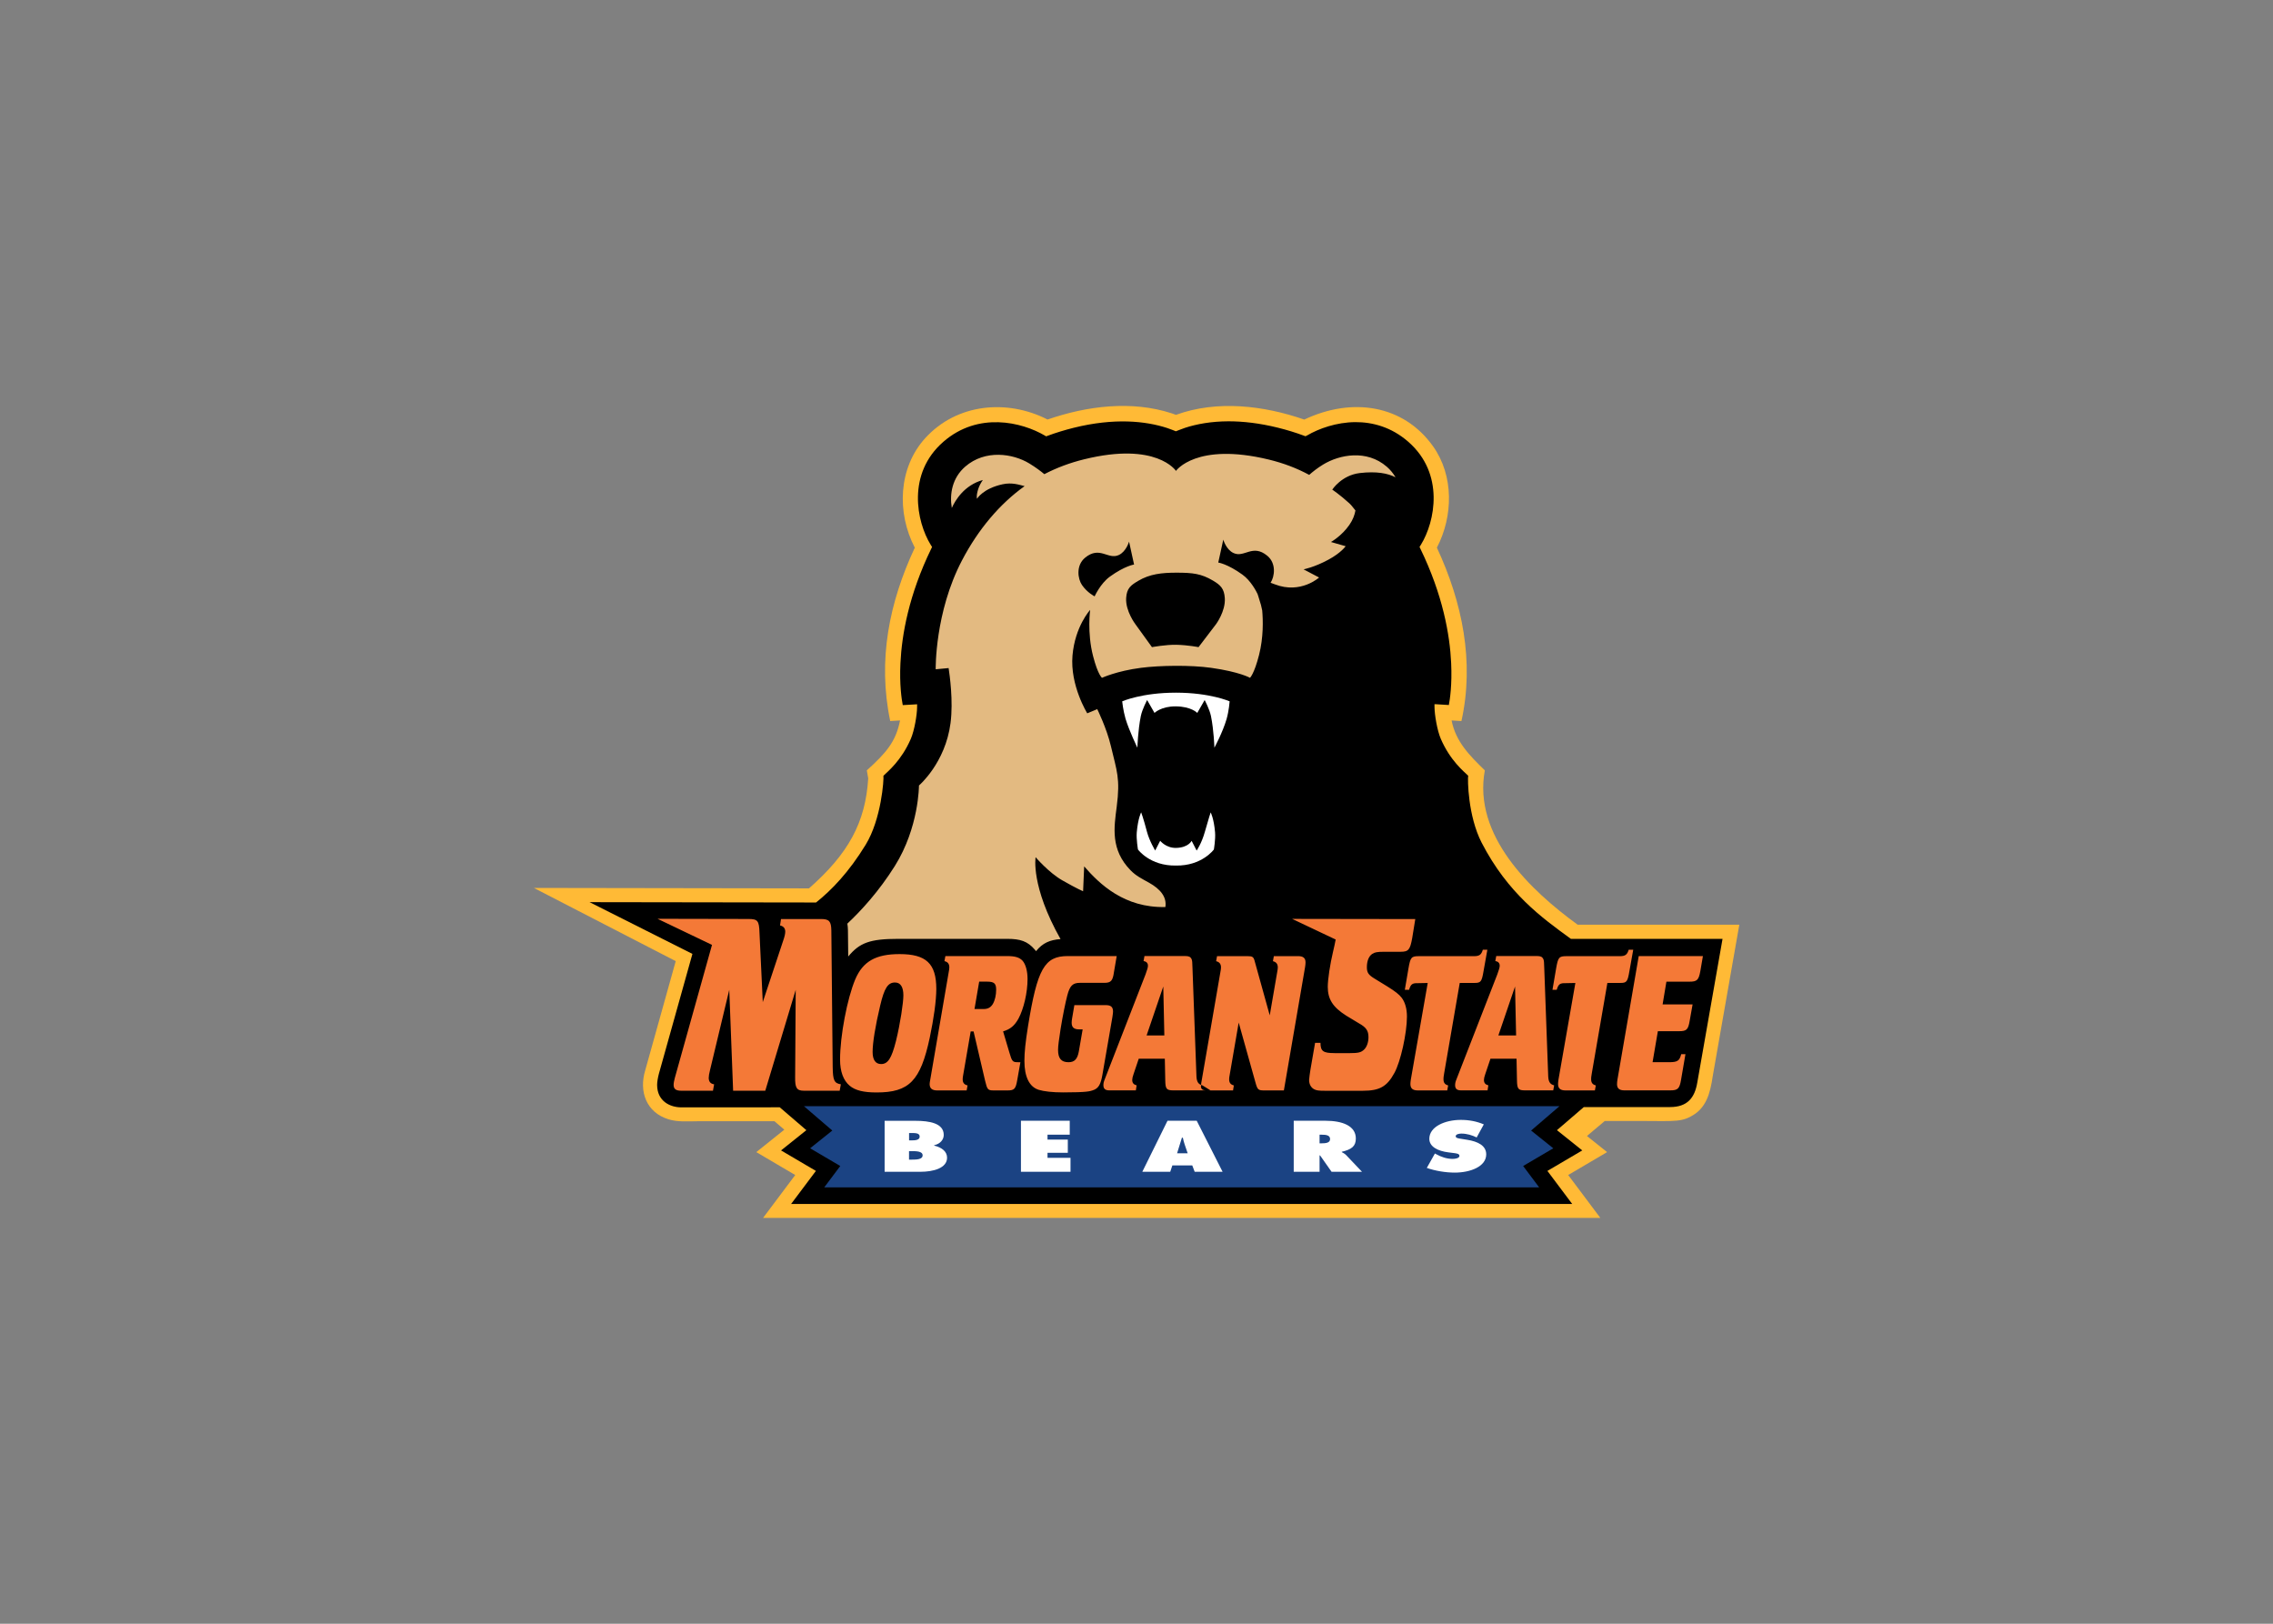 <svg clip-rule="evenodd" fill-rule="evenodd" stroke-linejoin="round" stroke-miterlimit="1.414" viewBox="0 0 560 400" xmlns="http://www.w3.org/2000/svg"><rect x="0" y="0" width="560" height="400" fill="#808080" stroke="none"/><g transform="matrix(1.188 0 0 1.188 131.411 99.913)"><g fill-rule="nonzero"><path d="m216.57 107.65c-9.83-7.14-21.74-18.49-19.26-32.01-3.11-3.03-6.02-5.9-6.89-10.35l2.04.13c2.72-12.29.2-24.59-5.09-35.96 3.39-6.5 3.55-14.91-.79-21.01-6.15-8.65-16.81-10.24-26.71-5.55-8.44-2.92-18.06-4.08-26.61-.98-.32-.12-.65-.24-.87-.31-8.35-2.72-17.6-1.54-25.76 1.28-8.4-4.29-18.82-3.32-25.35 3.84-5.62 6.17-5.95 15.51-2.18 22.73-5.3 11.36-7.74 23.28-5.1 35.95l2.04-.12c-.87 4.45-2.92 6.75-6.89 10.35l.29 1.67c-.57 9.18-4.14 15.64-12.28 22.8l-57.06-.09 29.42 15.18-6.32 22.62c-1.35 4.43.22 8.76 4.83 10.18 1.91.59 4 .41 5.98.4h15.99l2.04 1.75-5.81 4.65 8.07 4.75-6.67 8.9h173.64l-6.67-8.9 8.07-4.75-4.18-3.34 3.69-3.11h4.97c8.38-.06 10.5.36 12.81-.91 3.3-1.66 4.1-4.9 4.62-8.41.66-3.75 1.32-7.49 1.97-11.24 1.18-6.72 2.36-13.43 3.54-20.15h-33.52z" fill="#ffba36"/><path d="m135.12 4.62c2.42-.79 5.44-1.35 9.04-1.36 3.01 0 6.42.38 10.22 1.32 1.91.47 3.72 1.03 5.44 1.67l.29.11.33-.16c2.48-1.45 6.09-2.73 9.98-2.77 3.64-.02 7.53 1.04 10.99 4.05 7.63 6.63 5.58 16.61 2.65 21.37l-.29.46.16.33c4.68 9.63 6.13 17.9 6.4 23.75.21 4.46-.25 7.52-.48 8.7l-2.61-.16h-.37l.01.71c.02 1.46.54 4.7 1.3 6.46 1.96 4.53 4.79 6.78 5.68 7.65-.13.7-.07 8.32 2.79 13.88 5.43 10.51 12.48 15.57 18.51 19.95h31.45l-5.24 29.81c-.53 3.13-2.03 5.07-5.65 5.07h-17.88l-5.57 4.79 5.25 4.2-7.23 4.25 5.14 6.85h-161.98l5.14-6.85-7.23-4.25 5.25-4.2-5.52-4.74-20.42.01c-2.26 0-5.01-1.23-5.01-4.67 0-.6.16-1.5.36-2.27l6.96-24.88-21.33-10.73 46.97.07c3.31-2.65 6.79-6.28 10.28-11.96 3.27-5.33 3.81-13.62 3.69-14.32.89-.87 3.72-3.12 5.68-7.65.76-1.76 1.29-5.01 1.3-6.46l.01-.71-2.98.17c-.23-1.17-.7-4.23-.48-8.71.28-5.85 1.72-14.12 6.4-23.75l.16-.33-.29-.46c-2.93-4.76-4.99-14.74 2.65-21.37 7.2-6.25 16.22-4.09 21.03-1.27l.27.16.29-.11c1.72-.64 3.53-1.19 5.44-1.67 8.43-2.09 14.87-1.4 19.33.04.57.18 1.84.69 1.84.69s1.31-.52 1.88-.71z"/><path d="m176.97 12.67c-4.15-3.6-9.79-2.52-13.2-.44-1.2.73-2.18 1.52-2.88 2.14-2.55-1.38-5.34-2.44-8.39-3.18-15.07-3.64-19.24 2.35-19.24 2.35s-4-6.11-19.05-2.4c-2.94.72-5.69 1.75-8.25 3.08-.67-.56-1.72-1.37-3.1-2.21-3.41-2.08-9.17-2.95-13.31.65-2.69 2.34-3.27 5.66-2.78 8.57.71-1.58 2.57-4.72 6.44-5.8-.39.57-.73 1.18-.94 1.81-.49 1.49-.27 2.08-.27 2.08s1.23-2.12 5.29-3c2.02-.44 3.49.13 4.58.38-5.13 3.67-9.59 8.91-12.98 15.39-5.67 10.8-5.46 22.59-5.46 22.59l2.68-.25c.22 1.47.99 6.81.4 11.39-1.07 8.3-6.55 12.96-6.55 12.96s.02 8.68-5.01 16.7c-3.3 5.25-6.94 9.22-9.84 11.94.07.43.11.88.12 1.35l.06 5.47c2.35-2.84 4.46-3.66 10.38-3.66h22.59c2.71 0 4.22.48 5.72 2.23.09.1.18.21.26.32 1.38-1.71 2.88-2.34 5.08-2.5-6.22-11.02-5.17-16.98-5.17-16.98s2.73 3.19 5.51 4.78c3.21 1.83 4.34 2.28 4.34 2.28l.22-5.16c3.21 3.69 8.32 8.63 16.84 8.43.33-2.08-1.04-3.73-3.38-5.04-1.56-.87-2.66-1.39-3.82-2.56-4.21-4.3-3.45-8.89-2.89-13.2.76-5.89.03-7.34-1.2-12.55-.87-3.71-2.84-7.69-2.84-7.69l-2.07.87s-3.6-5.78-3.06-12c.53-6.05 3.66-9.44 3.66-9.44s-.65 4.69.6 9.55c1.02 3.96 1.86 4.53 1.86 4.53s3.06-1.42 8.07-2.07c3.9-.51 10.31-.6 14.57 0 5.94.84 8.05 2.07 8.05 2.07s.87-.78 1.88-4.75c.93-3.65.83-7.21.65-9.23l-.26-1.14-.55-1.8-.16-.48c-.24-.5-1.38-2.74-3.12-3.99-3.12-2.25-5.02-2.51-5.02-2.51l1.04-4.75s.58 2.07 2.13 2.78c2.24 1.04 3.93-1.96 6.98.55 1.93 1.58 1.54 4.33.7 5.61.29.11.59.22.89.33 5.35 2.07 9.17-1.42 9.17-1.42l-3.22-1.69s2.26-.43 5.18-2.02c2.62-1.42 3.55-2.78 3.55-2.78l-3.05-.87s2.24-1.26 3.82-3.55c.75-1.09 1.09-2.07 1.26-2.99-.52-.59-.76-1.03-1.26-1.48-2-1.82-3.55-2.84-3.55-2.84s1.93-3 5.73-3.44c3.43-.4 5.78.05 7.39.88-.47-.8-1.06-1.54-1.82-2.2zm-60.58 26.89s-1.53-.76-2.62-2.35c-.87-1.26-1.3-4.07.65-5.67 3.05-2.51 4.75.49 6.98-.55 1.55-.72 2.13-2.78 2.13-2.78l1.04 4.75s-1.9.26-5.02 2.51c-1.96 1.42-3.16 4.09-3.16 4.09zm27 .38c.17 2.72-1.83 5.4-1.83 5.4l-3.62 4.75s-2.18-.43-4.58-.49c-2.18-.05-5.08.49-5.08.49l-3.43-4.75s-2.09-2.74-1.92-5.45c.13-2.01.94-2.62 2.51-3.55 2.4-1.42 4.87-1.69 7.96-1.69 3.38 0 5.13.22 7.53 1.64 1.57.93 2.33 1.65 2.46 3.65z" fill="#e3ba81"/><path d="m122.11 61.33s4.04-1.8 11.14-1.8c7.08 0 11.14 1.8 11.14 1.8s-.14 1.96-.63 3.66c-.8 2.76-2.53 5.95-2.53 5.95s-.11-3.6-.71-6.55c-.29-1.42-1.31-3.33-1.31-3.33l-1.53 2.67s-1.24-1.33-4.45-1.36c-3.04-.03-4.42 1.36-4.42 1.36l-1.53-2.67s-1.02 1.9-1.31 3.33c-.6 2.95-.71 6.55-.71 6.55s-1.67-3.42-2.46-6c-.52-1.81-.69-3.61-.69-3.61zm7.88 28.91-1.04 2.02s-1.19-1.96-1.7-3.87c-.76-2.89-1.21-4.04-1.21-4.04s-.65 1.2-.91 4.15c-.12 1.41.25 3.55.25 3.55s2.46 3.42 7.87 3.33c5.4.09 7.87-3.33 7.87-3.33s.37-2.13.25-3.54c-.25-2.95-.91-4.15-.91-4.15s-.4 1.16-1.21 4.04c-.67 2.4-1.7 3.87-1.7 3.87l-1.04-2.02s-.67 1.42-3.23 1.47c-2.11.04-3.29-1.48-3.29-1.48z" fill="#fff"/><path d="m44.6 106.46c1.93 0 2.21.37 2.29 2.83l.68 14.41 4.22-12.7c.32-.91.44-1.49.44-1.92 0-.69-.36-1.12-1.08-1.28l.2-1.33h8.31c1.69 0 2.09.48 2.13 2.35l.28 28.34c.04 2.77.32 3.36 1.69 3.58l-.24 1.33h-7.43c-1.49 0-1.85-.59-1.81-2.88l.12-18.04-6.31 20.92h-6.67l-.8-20.92-3.98 16.6c-.2.75-.28 1.33-.28 1.66 0 .75.36 1.23 1.12 1.33l-.24 1.33h-6.59c-1.12 0-1.57-.37-1.57-1.23 0-.37.12-.91.24-1.39l7.72-27.62-11.3-5.41zm121.52 27.81c-2.29 0-2.89-.37-2.89-2.13h-1.12l-.96 5.55c-.08.53-.28 1.82-.28 2.14 0 .96.44 1.65 1.13 1.98.44.21.92.27 2.09.27h7.95c3.41 0 4.98-.85 6.51-3.68 1.29-2.3 2.61-8.27 2.61-11.69 0-1.6-.36-2.94-1.08-3.9-.52-.69-1.33-1.33-2.97-2.35l-2.61-1.6c-1.33-.8-1.65-1.28-1.65-2.4 0-1.28.4-2.3 1.13-2.77.48-.32 1-.43 2.45-.43h3.41c1.65 0 1.97-.43 2.41-2.83l.64-3.95-25.54-.04 9.03 4.28c-.14.73-.34 1.7-.56 2.59-.6 2.51-1.08 5.71-1.08 7.21 0 2.56 1.04 4.22 3.82 5.98l2.65 1.6c1.53.85 1.97 1.55 1.97 2.88 0 1.07-.36 2.08-.96 2.61s-1.08.69-3.05.69h-3.05zm-94.2-9.85c-1.01 4.22-1.57 7.73-1.57 9.61 0 1.63.6 2.51 1.76 2.51 1.41 0 2.17-1.17 3.08-4.76.91-3.68 1.54-8.02 1.54-9.48 0-1.75-.6-2.67-1.73-2.67-1.48-.01-2.23 1.16-3.08 4.79zm10.28 6.65c-1.92 8.98-4.27 11.36-11.03 11.36-2.7 0-4.4-.42-5.56-1.38-1.32-1.09-2.01-2.97-2.01-5.43 0-4.93 1.48-12.66 3.14-16.62 1.6-3.76 4.27-5.26 9.21-5.26 5.5 0 7.61 1.96 7.61 7.23-.01 2.49-.52 6.09-1.36 10.1zm13.08-6.98c.44-.75.69-1.84.69-2.97 0-1.29-.41-1.67-1.89-1.67h-1.63l-.97 5.68h1.89c.9 0 1.47-.33 1.91-1.04zm-9.18-6.43c.13-.71.16-.92.16-1.17 0-.71-.31-1.13-1.01-1.29l.19-1.05h12.82c1.67 0 2.55.29 3.18.96.66.75 1.04 2.17 1.04 3.8 0 2.84-.79 6.18-1.89 8.23-.82 1.46-1.67 2.17-3.18 2.63l1.29 4.34c.57 1.92.66 2.05 1.82 2.05h.48l-.66 3.72c-.31 1.8-.6 2.13-1.98 2.13h-2.92c-1.19 0-1.32-.17-1.76-2l-2.39-10.23h-.6l-1.57 9.11c-.06.33-.09.58-.09.79 0 .75.31 1.13 1.01 1.29l-.19 1.04h-6.1c-1.07 0-1.57-.42-1.57-1.34 0-.21.06-.54.13-.92zm27.09 11.69h.72l-.79 4.55c-.28 1.59-.88 2.26-2.14 2.26-1.51 0-2.17-.79-2.17-2.55 0-.79.16-2 .53-4.39.44-2.71 1.01-5.51 1.38-6.89.53-2.05 1.13-2.63 2.64-2.63h5.06c1.35 0 1.73-.42 1.98-2.21l.57-3.34h-10.15c-4.84 0-6.32 2.67-8.24 14.54-.53 3.3-.75 5.43-.75 7.18 0 3.3 1.01 5.39 2.95 6.01 1.07.33 2.86.54 5.09.54 5.03 0 5.56-.25 6.1-.42 1.26-.38 1.7-1.29 2.04-3.26l2.07-11.95c.09-.67.13-.88.13-1.13 0-.96-.44-1.34-1.54-1.34h-6.48l-.47 2.76c-.06.29-.09.67-.09.92.01.94.49 1.35 1.56 1.35zm17.66 1.26-.22-10.15-3.46 10.15zm-3.9-12.66c.35-.96.5-1.46.5-1.8 0-.54-.31-.88-.91-.96l.19-1.05h8.42c.79 0 1.13.17 1.35.63.13.33.16.63.19 1.96l.82 22.39c.06 1.13.41 1.63 1.23 1.84l1.68 1.04h-7.68c-1.45 0-1.67-.29-1.7-2.09l-.09-4.47h-5.41l-1.1 3.26c-.16.46-.25.84-.25 1.13 0 .63.28.96.91 1.13l-.16 1.04h-5.5c-.85 0-1.23-.33-1.23-1.09 0-.33.06-.67.25-1.13zm11.68 21.8c-.06.29-.19 1.1-.19 1.35 0 .88.56.91 1.63.91h5.03l.16-1.04c-.66-.17-.97-.54-.97-1.29 0-.25.03-.46.16-1.17l1.82-10.57 3.46 12.36c.44 1.59.57 1.71 1.89 1.71h4.02l4.4-25.6c.06-.33.09-.71.09-.96 0-.88-.47-1.29-1.54-1.29h-5.03l-.19 1.05c.69.17 1.01.58 1.01 1.29 0 .25-.03.46-.16 1.17l-1.51 8.77-3.11-11.19c-.25-.96-.44-1.09-1.63-1.09h-6.19l-.19 1.05c.69.17 1.01.58 1.01 1.29 0 .25-.03.46-.16 1.17zm43.34 0c-.06.38-.09.71-.09.92 0 .92.47 1.34 1.54 1.34h6.1l.19-1.04c-.66-.17-.97-.54-.97-1.29 0-.25 0-.46.13-1.17l3.24-18.79h3.02c1.35 0 1.54-.21 1.92-2.46l.79-4.43h-.94c-.31 1.04-.72 1.34-1.82 1.34h-11.41c-1.6 0-1.79.21-2.2 2.59l-.75 4.39h.88c.35-1.17.66-1.42 1.89-1.38l1.98-.04zm21.83-9.14-.22-10.15-3.46 10.15zm-3.9-12.66c.35-.96.5-1.46.5-1.8 0-.54-.31-.88-.91-.96l.19-1.05h8.42c.79 0 1.13.17 1.35.63.13.33.16.63.19 1.96l.82 22.39c.06 1.13.41 1.63 1.23 1.84l-.19 1.04h-5.82c-1.45 0-1.67-.29-1.7-2.09l-.09-4.47h-5.41l-1.1 3.26c-.16.46-.25.84-.25 1.13 0 .63.28.96.91 1.13l-.16 1.04h-5.5c-.85 0-1.23-.33-1.23-1.09 0-.33.06-.67.25-1.13zm12.69 21.8c-.06.38-.09.71-.09.92 0 .92.47 1.34 1.54 1.34h6.1l.19-1.04c-.66-.17-.97-.54-.97-1.29 0-.25 0-.46.13-1.17l3.24-18.79h2.65c1.35 0 1.54-.21 1.92-2.46l.79-4.43h-.94c-.31 1.04-.72 1.34-1.82 1.34h-11.04c-1.6 0-1.79.21-2.2 2.59l-.75 4.39h.88c.35-1.17.66-1.42 1.89-1.38l1.98-.04zm12.23 0c-.06.33-.09.71-.09.96 0 .88.47 1.29 1.54 1.29h9.48c1.57 0 1.95-.33 2.26-2.21l.91-5.3h-.88c-.35 1.38-.75 1.67-2.55 1.67h-3.39l1.1-6.43h4.37c1.57 0 1.92-.29 2.23-2.17l.6-3.38h-6.22l.79-4.72h4.78c1.57 0 1.92-.33 2.26-2.21l.53-3.09h-13.31z" fill="#f47937"/></g><path d="m60.32 162.11 3.32-4.43-6.25-3.67 4.6-3.68-5.88-5.05h156.68l-5.88 5.05 4.6 3.68-6.25 3.67 3.32 4.43z" fill="#1b4383"/><path d="m77.91 154.6h.54c.88 0 2.27-.01 2.27.87 0 .87-1.3.89-2.2.89h-.62v-1.76zm0-2.23v-1.52h.38c.8 0 1.82-.06 1.82.73 0 .73-.9.79-1.7.79zm-5.07 6.51h7.44c2.63 0 5.51-.74 5.51-2.92 0-1.26-1.04-2.11-2.67-2.51v-.08c1.32-.29 1.98-1.21 1.98-2.13 0-2.44-2.97-2.93-5.89-2.93h-6.37zm28.27 0h10.28v-2.89h-4.77v-1.04h4.21v-2.75h-4.21v-1.01h4.61v-2.89h-10.12zm32.38-3.83 1-3.23h.2c.1.45.2.91.36 1.36l.64 1.87zm-.98 2.51h4.13l.5 1.32h5.79l-5.37-10.59h-6.05l-5.23 10.59h5.79zm30.53-6.37h.42c.94 0 1.76.1 1.76.91 0 .79-.9.88-1.8.88h-.38zm-5.35 7.69h5.35v-3.4h.1l2.39 3.4h6.31l-3.27-3.44c-.3-.31-.64-.48-.92-.63v-.08c2.04-.48 2.91-1.15 2.91-2.75 0-2.67-2.87-3.68-6.27-3.68h-6.61v10.58zm27.59-.8c1.7.6 3.89.97 5.79.97 3.25 0 6.53-1.25 6.53-3.78 0-1.8-1.68-2.67-3.99-3.03l-1.24-.2c-.42-.07-1.1-.13-1.1-.52 0-.43.7-.56 1.18-.56 1.18 0 2.24.35 3.17.8l1.48-2.71c-1.48-.63-3.05-.93-4.77-.93-3.27 0-6.53 1.4-6.53 3.92 0 1.66 1.8 2.54 3.93 2.81l1.1.14c.5.07 1.22.11 1.22.59s-.86.63-1.4.63c-1.26 0-2.44-.43-3.41-.97l-.28-.15z" fill="#fff"/></g></svg>